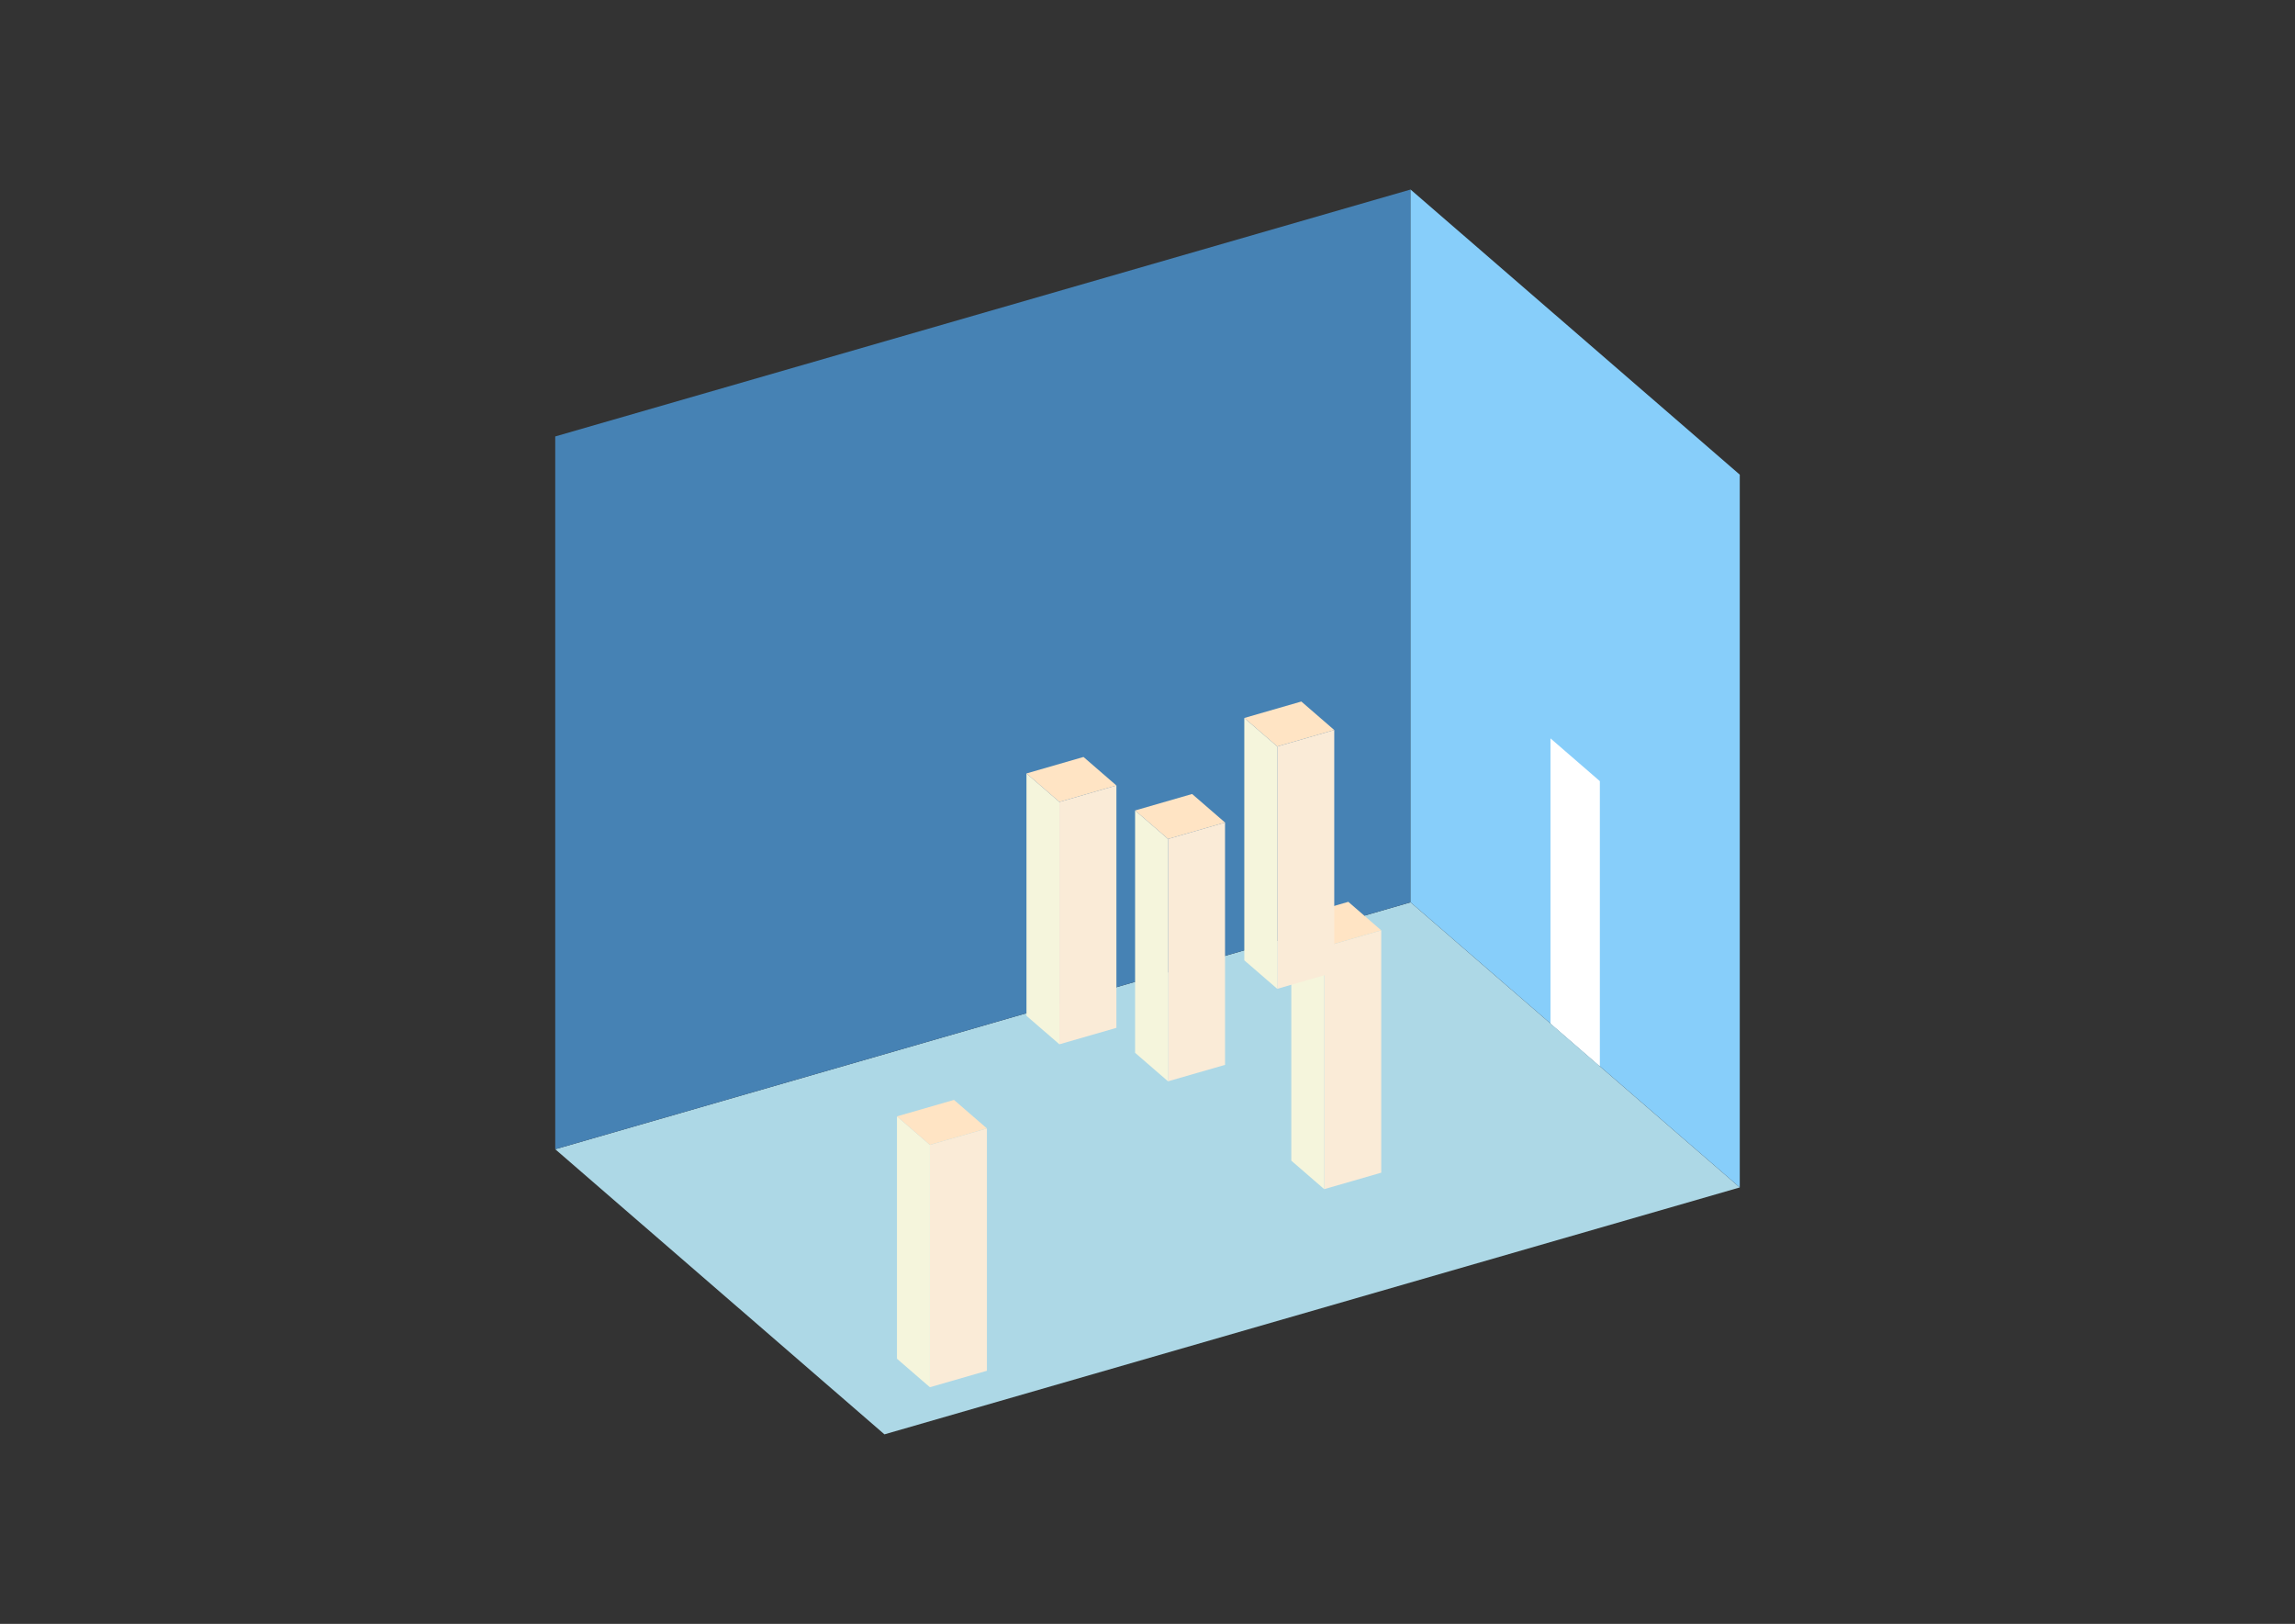 <?xml version="1.0" encoding="UTF-8"?>
<svg
  xmlns="http://www.w3.org/2000/svg"
  width="848"
  height="600"
  style="background-color:white"
>
  <rect width="100%" height="100%" fill="#333333" stroke="none"/>
  <polygon fill="lightblue" points="326.802,529.973 205.158,424.627 521.198,333.394 642.842,438.74" />
  <polygon fill="steelblue" points="205.158,424.627 205.158,161.26 521.198,70.027 521.198,333.394" />
  <polygon fill="lightskyblue" points="642.842,438.74 642.842,175.373 521.198,70.027 521.198,333.394" />
  <polygon fill="white" points="591.144,393.968 591.144,288.621 572.897,272.819 572.897,378.166" />
  <polygon fill="antiquewhite" points="489.295,439.373 489.295,349.828 510.364,343.746 510.364,433.291" />
  <polygon fill="beige" points="489.295,439.373 489.295,349.828 477.131,339.294 477.131,428.838" />
  <polygon fill="bisque" points="489.295,349.828 477.131,339.294 498.2,333.211 510.364,343.746" />
  <polygon fill="antiquewhite" points="343.592,512.561 343.592,423.016 364.661,416.934 364.661,506.478" />
  <polygon fill="beige" points="343.592,512.561 343.592,423.016 331.427,412.481 331.427,502.026" />
  <polygon fill="bisque" points="343.592,423.016 331.427,412.481 352.496,406.399 364.661,416.934" />
  <polygon fill="antiquewhite" points="471.936,365.36 471.936,275.816 493.005,269.733 493.005,359.278" />
  <polygon fill="beige" points="471.936,365.36 471.936,275.816 459.771,265.281 459.771,354.826" />
  <polygon fill="bisque" points="471.936,275.816 459.771,265.281 480.841,259.199 493.005,269.733" />
  <polygon fill="antiquewhite" points="431.579,399.534 431.579,309.989 452.648,303.907 452.648,393.452" />
  <polygon fill="beige" points="431.579,399.534 431.579,309.989 419.414,299.454 419.414,388.999" />
  <polygon fill="bisque" points="431.579,309.989 419.414,299.454 440.484,293.372 452.648,303.907" />
  <polygon fill="antiquewhite" points="391.443,385.854 391.443,296.309 412.512,290.227 412.512,379.772" />
  <polygon fill="beige" points="391.443,385.854 391.443,296.309 379.279,285.774 379.279,375.319" />
  <polygon fill="bisque" points="391.443,296.309 379.279,285.774 400.348,279.692 412.512,290.227" />
</svg>

